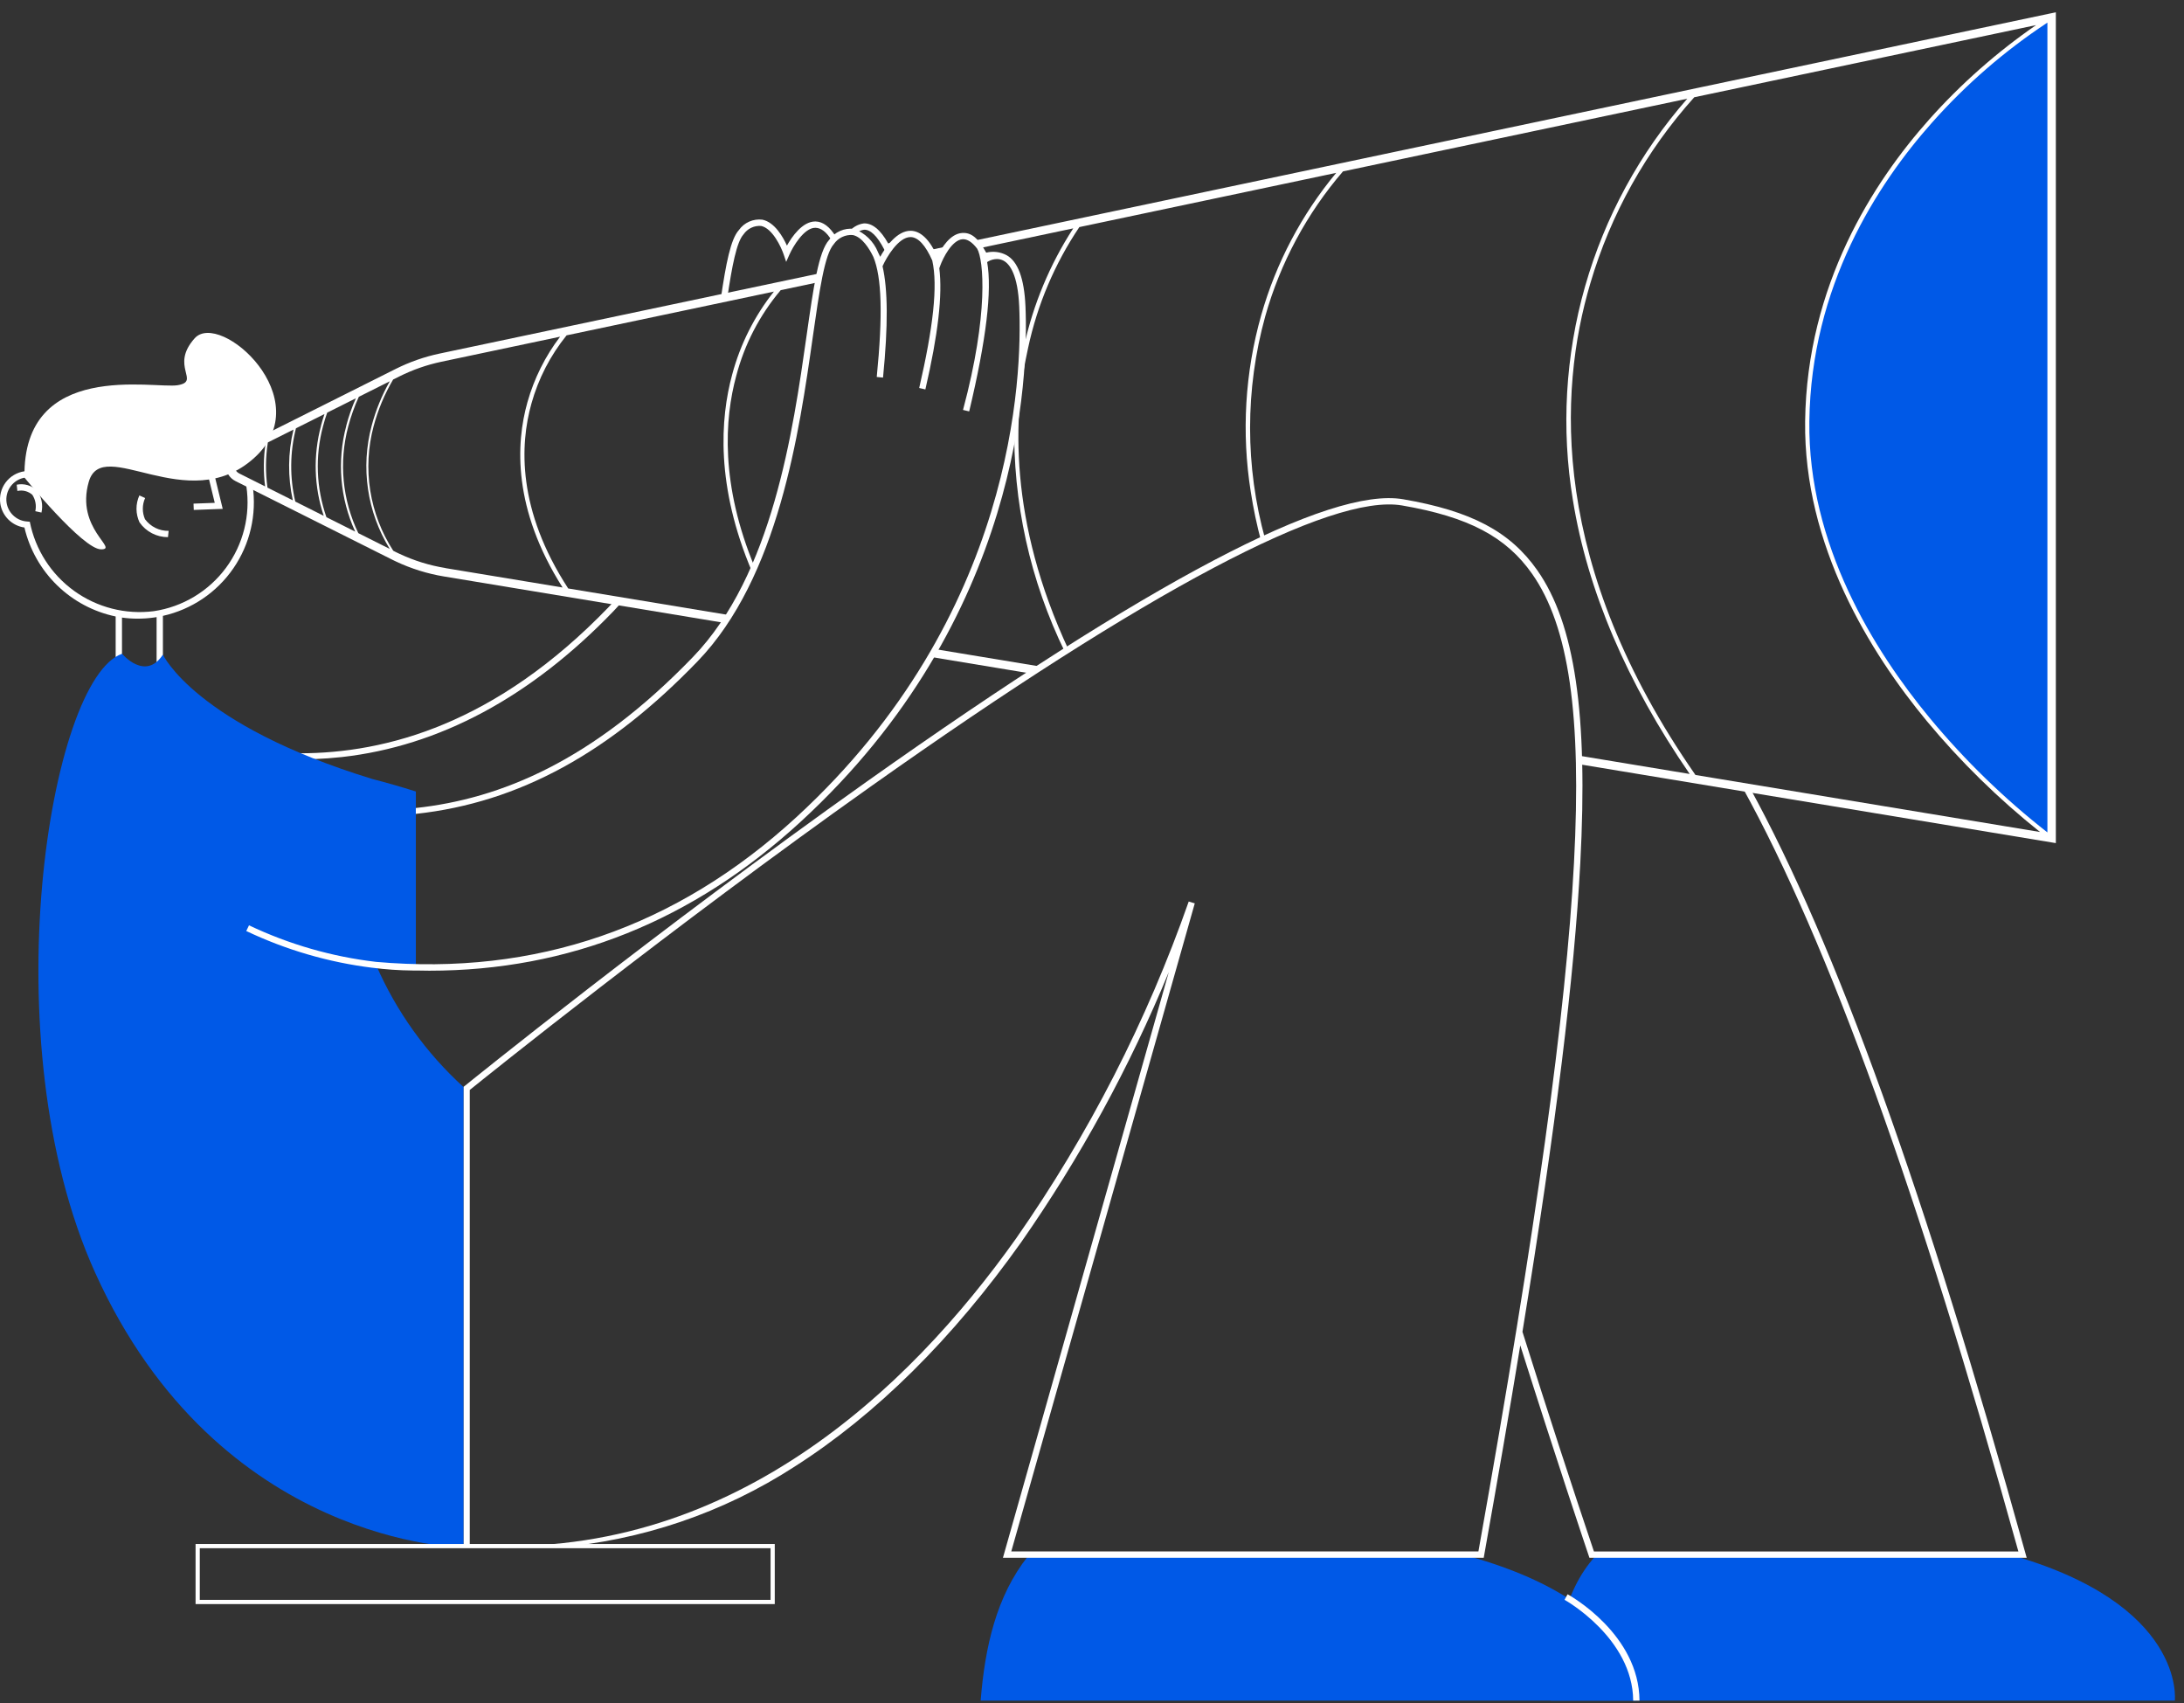 <svg width="177" height="138" viewBox="0 0 177 138" fill="none" xmlns="http://www.w3.org/2000/svg">
    <rect x="0" y="0" width="177" height="138" fill="#333333" stroke="none"/>
    <path d="M1.966 38.189C2.002 38.184 2.038 38.181 2.073 38.178C2.574 36.383 3.595 34.776 5.008 33.562C6.421 32.347 8.162 31.578 10.012 31.352C11.861 31.126 13.736 31.454 15.4 32.294C17.064 33.133 18.441 34.447 19.358 36.069C19.234 36.233 19.136 36.416 19.069 36.611C18.319 35.162 17.186 33.947 15.793 33.097C14.4 32.247 12.801 31.795 11.169 31.79C10.725 31.791 10.28 31.824 9.84 31.89C8.134 32.145 6.538 32.89 5.246 34.035C3.954 35.179 3.021 36.673 2.561 38.336C2.396 38.339 2.232 38.371 2.076 38.429C2.078 38.516 2.085 38.604 2.097 38.69L2.042 38.696C1.573 38.767 1.15 39.02 0.867 39.402C0.584 39.784 0.464 40.262 0.533 40.732C0.592 41.118 0.775 41.474 1.055 41.747C1.334 42.02 1.694 42.195 2.081 42.245C2.215 42.26 2.366 42.268 2.415 42.275C2.86 44.531 4.144 46.534 6.009 47.879C7.873 49.224 10.179 49.812 12.46 49.522C14.799 49.175 16.903 47.913 18.311 46.014C19.718 44.114 20.314 41.734 19.966 39.396C19.949 39.285 19.929 39.174 19.908 39.063C20.081 39.156 20.267 39.22 20.46 39.253C20.46 39.276 20.469 39.298 20.472 39.321C20.823 41.677 20.268 44.078 18.919 46.041C17.571 48.005 15.528 49.384 13.203 49.902V53.888H12.691V50.001C12.639 50.01 12.591 50.021 12.534 50.028C12.074 50.096 11.609 50.129 11.143 50.128C10.723 50.128 10.303 50.099 9.886 50.04V53.884H9.374V49.951C7.584 49.578 5.937 48.701 4.627 47.424C3.317 46.148 2.399 44.523 1.98 42.743C1.489 42.674 1.033 42.448 0.68 42.099C0.328 41.749 0.097 41.295 0.024 40.804C-0.064 40.2 0.091 39.585 0.455 39.095C0.819 38.605 1.362 38.279 1.966 38.189Z" fill="white"/>
    <path d="M16.521 34.963L18.05 41.232L15.703 41.319L15.684 40.808L17.404 40.744L16.025 35.085L16.521 34.963Z" fill="white"/>
    <path d="M13.668 43.015L13.613 43.524C13.16 43.525 12.714 43.417 12.312 43.208C11.91 42.999 11.565 42.696 11.306 42.324C11.148 41.983 11.064 41.611 11.062 41.235C11.061 40.858 11.14 40.486 11.295 40.143L11.76 40.358C11.639 40.627 11.576 40.918 11.575 41.213C11.573 41.508 11.633 41.8 11.751 42.071C11.973 42.369 12.262 42.611 12.595 42.775C12.929 42.939 13.296 43.021 13.668 43.015Z" fill="white"/>
    <path d="M1.409 39.783L1.354 39.274C1.647 39.213 1.951 39.224 2.238 39.308C2.526 39.391 2.788 39.544 3.002 39.753C3.184 40.007 3.31 40.297 3.372 40.603C3.434 40.91 3.43 41.226 3.361 41.531L2.861 41.421C2.912 41.194 2.917 40.96 2.875 40.732C2.833 40.504 2.747 40.286 2.619 40.092C2.457 39.947 2.262 39.844 2.052 39.791C1.842 39.737 1.621 39.734 1.409 39.783Z" fill="white"/>
    <path d="M125.663 137.794H176.257C176.257 137.794 177.188 129.918 162.682 125.911L129.282 126.111C126.67 128.966 125.998 133.404 125.663 137.794Z" fill="#0059E7"/>
    <path d="M79.476 137.794H132.614C132.614 137.794 133.591 129.918 118.355 125.911L83.299 126.111C80.757 129.336 79.828 133.404 79.476 137.794Z" fill="#0059E7"/>
    <path d="M132.359 137.796H132.871C132.839 132.434 127.281 129.31 127.044 129.179L126.797 129.627C126.853 129.656 132.329 132.738 132.359 137.796Z" fill="white"/>
    <path d="M166.272 67.766V1.419L166.148 1.444C160.194 5.305 147.236 15.773 146.467 34.135C146.467 34.134 145.574 52.434 166.272 67.766Z" fill="#0059E7"/>
    <path d="M69.364 18.947L69.349 18.942L68.828 18.872C68.797 18.872 68.767 18.872 68.737 18.872C68.883 18.666 69.069 18.492 69.284 18.36C69.499 18.228 69.739 18.141 69.988 18.104C70.677 18.06 71.355 18.604 71.981 19.726C72.173 19.653 72.376 19.612 72.581 19.605C72.422 19.778 72.293 19.976 72.199 20.191C72.13 20.214 72.063 20.243 71.999 20.277L71.766 20.417L71.641 20.176C71.093 19.122 70.541 18.585 70.021 18.615C69.771 18.648 69.539 18.765 69.364 18.947Z" fill="white"/>
    <path d="M60.261 18.986C59.694 19.61 59.329 21.551 58.944 24.132C58.769 24.12 58.593 24.132 58.421 24.168C58.835 21.368 59.212 19.379 59.882 18.642C60.094 18.342 60.383 18.105 60.719 17.957C61.056 17.809 61.426 17.755 61.79 17.8C62.778 18.006 63.454 19.19 63.776 19.9C64.183 19.177 65.03 17.945 66.07 17.945H66.101C66.701 17.959 67.255 18.379 67.751 19.194C67.638 19.264 67.535 19.349 67.445 19.447C67.43 19.461 67.418 19.476 67.403 19.49C66.983 18.784 66.537 18.467 66.089 18.457H66.07C65.15 18.457 64.252 20.014 63.982 20.619L63.715 21.219L63.506 20.601C63.312 20.029 62.606 18.501 61.684 18.308C61.408 18.286 61.131 18.337 60.882 18.456C60.632 18.575 60.418 18.758 60.261 18.986Z" fill="white"/>
    <path d="M18.7 60.557C20.54 60.872 22.404 61.033 24.271 61.037C31.308 61.037 40.196 58.656 49.31 49.208C49.504 49.008 49.691 48.799 49.877 48.589C50.048 48.666 50.229 48.72 50.415 48.752C50.176 49.029 49.931 49.3 49.678 49.563C42.993 56.493 35.602 60.456 27.709 61.341C24.703 61.668 21.667 61.577 18.686 61.07C18.728 60.902 18.732 60.727 18.7 60.557Z" fill="white"/>
    <path d="M37.654 87.997C37.808 87.872 53.263 75.367 70.258 63.323C93.124 47.123 107.747 39.423 113.718 40.453C119.24 41.404 122.388 43.071 124.589 46.208C127.635 50.551 128.71 57.869 128.073 69.939C127.586 79.15 126.106 91.214 123.386 107.911C125.443 114.449 127.5 120.727 129.178 125.711H163.578C155.456 96.543 148.228 76.49 141.203 63.778C141.396 63.806 141.592 63.803 141.783 63.769C148.814 76.584 156.045 96.706 164.161 125.898L164.251 126.222H128.813L128.755 126.048C128.493 125.272 126.067 118.054 123.209 109.012C122.355 114.218 121.382 119.867 120.284 126.012L120.247 126.223H81.282L94.722 78.766C91.551 86.47 87.544 93.803 82.774 100.634C77.198 108.484 71.024 114.603 64.422 118.82C58.613 122.585 51.957 124.845 45.056 125.398C44.89 125.357 44.72 125.336 44.549 125.336C43.337 125.336 42.127 125.407 40.915 125.395C39.829 125.385 38.74 125.221 37.654 125.295L37.56 125.232V88.071L37.654 87.997ZM38.071 125.153C58.986 126.709 73.687 112.538 82.348 100.348C88.231 91.926 92.938 82.742 96.339 73.048L96.829 73.196L81.957 125.71H119.816C124.528 99.32 126.916 82.11 127.562 69.91C128.193 57.963 127.148 50.743 124.171 46.5C122.057 43.487 119.004 41.881 113.631 40.956C107.88 39.966 92.985 47.843 70.556 63.737C54.268 75.28 39.396 87.247 38.071 88.316V125.153Z" fill="white"/>
    <path d="M9.893 52.974C9.893 52.974 11.774 55.222 13.203 53.041C13.203 53.041 15.803 58.711 30.166 63.117C31.303 63.41 32.482 63.748 33.703 64.132V78.456L30.485 78.2C32.12 81.954 34.531 85.319 37.56 88.074V125.388C37.56 125.388 17.727 125.305 7.696 103.088C-0.793 84.288 4.041 54.983 9.893 52.974Z" fill="#0059E7"/>
    <path d="M30.175 78.415C26.632 77.975 23.182 76.97 19.958 75.437L20.18 74.976C23.428 76.52 26.908 77.521 30.48 77.938C43.38 79.079 54.805 75.159 64.554 66.201C82.281 49.911 82.849 30.413 82.601 24.825C82.487 22.274 81.851 21.406 81.336 21.125C81.17 21.035 80.984 20.988 80.795 20.99C80.559 20.993 80.328 21.052 80.12 21.165L80.003 21.235C80.412 23.535 79.929 27.535 78.547 33.335L78.047 33.216C80.141 25.416 79.714 21.03 79.192 20.147C78.792 19.621 78.392 19.36 78.012 19.384C77.147 19.44 76.412 20.94 76.205 21.514L76.125 21.735C76.396 23.909 76.025 27.1 74.996 31.553L74.496 31.438C75.626 26.538 76.016 23.178 75.555 21.109C75.014 19.881 74.415 19.226 73.813 19.209H73.792C72.8 19.209 71.835 20.879 71.546 21.528L71.525 21.574C71.954 23.434 71.987 26.332 71.564 30.595L71.055 30.544C71.555 25.503 71.46 22.455 70.781 20.819C70.456 20.148 69.874 19.203 69.113 19.044C68.814 19.02 68.515 19.076 68.245 19.206C67.975 19.336 67.744 19.534 67.575 19.782C66.827 20.605 66.408 23.55 65.875 27.282C64.769 35.048 63.098 46.782 56.53 53.591C49.464 60.916 42.135 65.03 33.7 65.946V65.47C40.566 64.725 48.027 61.67 56.16 53.235C62.613 46.546 64.27 34.909 65.367 27.209C65.932 23.244 66.34 20.379 67.194 19.44C67.419 19.122 67.725 18.871 68.082 18.713C68.438 18.556 68.83 18.497 69.216 18.545C69.652 18.707 70.049 18.959 70.383 19.283C70.717 19.608 70.98 19.998 71.155 20.429V20.435C71.223 20.568 71.284 20.695 71.335 20.808C71.766 20.036 72.689 18.68 73.82 18.699C74.62 18.718 75.341 19.416 75.965 20.777C76.312 20.068 77.014 18.936 77.975 18.877C78.713 18.828 79.261 19.272 79.928 20.472C80.481 20.335 81.065 20.406 81.568 20.672C82.489 21.172 83.007 22.557 83.107 24.802C83.358 30.446 82.785 50.138 64.895 66.578C56.143 74.62 46.065 78.654 34.795 78.653C34.448 78.653 34.095 78.647 33.748 78.638C33.687 78.638 33.578 78.638 33.448 78.638C32.354 78.629 31.261 78.553 30.176 78.413L30.175 78.415Z" fill="white"/>
    <path d="M76.207 20.778L75.596 20.907C75.537 20.674 75.423 20.459 75.262 20.28L76.562 20.005C76.389 20.234 76.268 20.498 76.207 20.778Z" fill="white"/>
    <path d="M19.089 36.398L32.058 29.898C33.191 29.33 34.392 28.91 35.631 28.648L66.378 22.158C66.293 22.392 66.242 22.638 66.227 22.887L63.27 23.511C61.569 25.526 60.34 27.895 59.67 30.446C58.719 33.939 58.364 39.246 61.17 45.976C61.081 46.078 61.004 46.191 60.942 46.311C58.003 39.385 58.366 33.922 59.342 30.337C59.996 27.892 61.145 25.608 62.719 23.626L45.919 27.172C44.601 28.801 43.631 30.683 43.069 32.701C42.134 36.032 41.907 41.318 46.049 47.682L59.112 49.843C58.976 50.038 58.874 50.256 58.812 50.486L35.976 46.708C34.632 46.486 33.326 46.078 32.094 45.497C32.015 45.461 31.936 45.423 31.857 45.384L19.082 38.979C18.843 38.859 18.642 38.675 18.501 38.447C18.361 38.22 18.286 37.958 18.286 37.69C18.286 37.423 18.361 37.161 18.501 36.933C18.642 36.706 18.843 36.522 19.082 36.402L19.089 36.398ZM21.672 39.507L23.732 40.54C23.314 38.65 23.331 36.69 23.784 34.808L21.708 35.849C21.518 37.06 21.508 38.292 21.677 39.506L21.672 39.507ZM28.061 34.496C28.26 33.735 28.521 32.991 28.839 32.272L26.516 33.437C26.393 33.789 26.278 34.157 26.177 34.546C25.53 36.971 25.626 39.535 26.454 41.905L28.787 43.075C27.553 40.387 27.298 37.352 28.066 34.496H28.061ZM29.034 43.196L31.586 44.476C30.676 42.999 30.077 41.352 29.825 39.636C29.573 37.919 29.674 36.17 30.121 34.494C30.455 33.236 30.948 32.026 31.59 30.894L29.08 32.153C28.726 32.927 28.439 33.73 28.223 34.553C27.453 37.44 27.743 40.506 29.039 43.198L29.034 43.196ZM26.013 34.496C26.099 34.166 26.195 33.85 26.298 33.546L23.984 34.706C23.492 36.651 23.474 38.685 23.93 40.639L26.235 41.795C25.448 39.436 25.373 36.898 26.018 34.496H26.013ZM36.094 46.031L45.594 47.603C41.553 41.241 41.8 35.945 42.746 32.589C43.287 30.669 44.186 28.867 45.394 27.28L35.768 29.312C34.586 29.562 33.441 29.963 32.36 30.504L31.86 30.753C31.164 31.937 30.632 33.21 30.279 34.538C29.825 36.237 29.732 38.012 30.006 39.749C30.28 41.486 30.915 43.147 31.87 44.624L32.063 44.724L32.155 44.769C32.228 44.805 32.3 44.84 32.379 44.875C33.559 45.429 34.812 45.817 36.099 46.026L36.094 46.031ZM19.394 38.365L21.485 39.413C21.338 38.26 21.35 37.092 21.519 35.942L19.394 37.007C19.268 37.07 19.162 37.167 19.088 37.287C19.014 37.406 18.975 37.544 18.975 37.685C18.975 37.826 19.014 37.964 19.088 38.084C19.162 38.204 19.268 38.301 19.394 38.364V38.365Z" fill="white"/>
    <path d="M84.397 54.022C84.076 54.121 83.793 54.315 83.585 54.579L75.37 53.22C75.504 53.024 75.602 52.806 75.658 52.576L84.397 54.022Z" fill="white"/>
    <path d="M82.204 34.218C82.285 33.84 82.336 33.457 82.355 33.071C82.421 32.034 82.87 31.002 82.847 29.919C82.844 29.703 82.808 29.489 82.739 29.284C82.816 28.873 82.897 28.475 82.985 28.092C83.726 24.681 85.08 21.433 86.979 18.504L79.568 20.068C79.401 19.829 79.177 19.636 78.915 19.508L166.08 1.108L166.614 0.997V68.315L127.781 61.889C127.811 61.658 127.806 61.424 127.765 61.195L136.939 62.713C131.839 55.307 128.651 47.837 127.47 40.499C126.519 34.733 126.857 28.828 128.46 23.209C130.063 17.59 132.891 12.395 136.741 7.999L108.841 13.888C105.909 17.294 103.759 21.301 102.541 25.627C100.902 31.545 100.902 37.797 102.541 43.715C102.428 43.765 102.32 43.826 102.219 43.897C101.862 42.562 101.577 41.209 101.366 39.843C100.608 35.068 100.897 30.186 102.215 25.534C103.414 21.309 105.485 17.383 108.292 14.006L87.474 18.4C85.479 21.366 84.07 24.688 83.323 28.184C82.087 33.656 81.733 42.216 86.612 52.675C86.507 52.721 86.406 52.777 86.312 52.843C83.478 47.051 82.069 40.665 82.204 34.218ZM165.915 1.843C162.467 4.119 159.331 6.836 156.587 9.925C152.122 14.939 146.771 23.21 146.636 34.14C146.512 44.113 151.88 52.724 156.404 58.192C159.238 61.61 162.432 64.713 165.93 67.448V1.841L165.915 1.843ZM128.889 22.95C126.262 31.783 125.622 45.85 137.406 62.794L165.333 67.415C161.971 64.737 158.893 61.721 156.147 58.415C151.583 52.902 146.17 44.215 146.295 34.135C146.432 23.095 151.833 14.748 156.34 9.689C158.915 6.801 161.826 4.232 165.01 2.034L137.31 7.88C133.412 12.211 130.534 17.36 128.889 22.95Z" fill="white"/>
    <path d="M8.19 44.512C9.676 44.512 6.097 42.843 7.196 39.035C8.295 35.227 15.215 41.928 20.576 37.127C25.937 32.326 17.819 25.127 15.776 27.411C13.733 29.695 16.294 30.889 14.406 31.211C12.52 31.533 1.815 29.09 1.982 38.695C1.98 38.699 6.704 44.508 8.19 44.512Z" fill="white"/>
    <path d="M15.85 129.974H62.79V125.106H15.85V129.974ZM62.45 129.633H16.191V125.447H62.45V129.633Z" fill="white"/>
</svg>